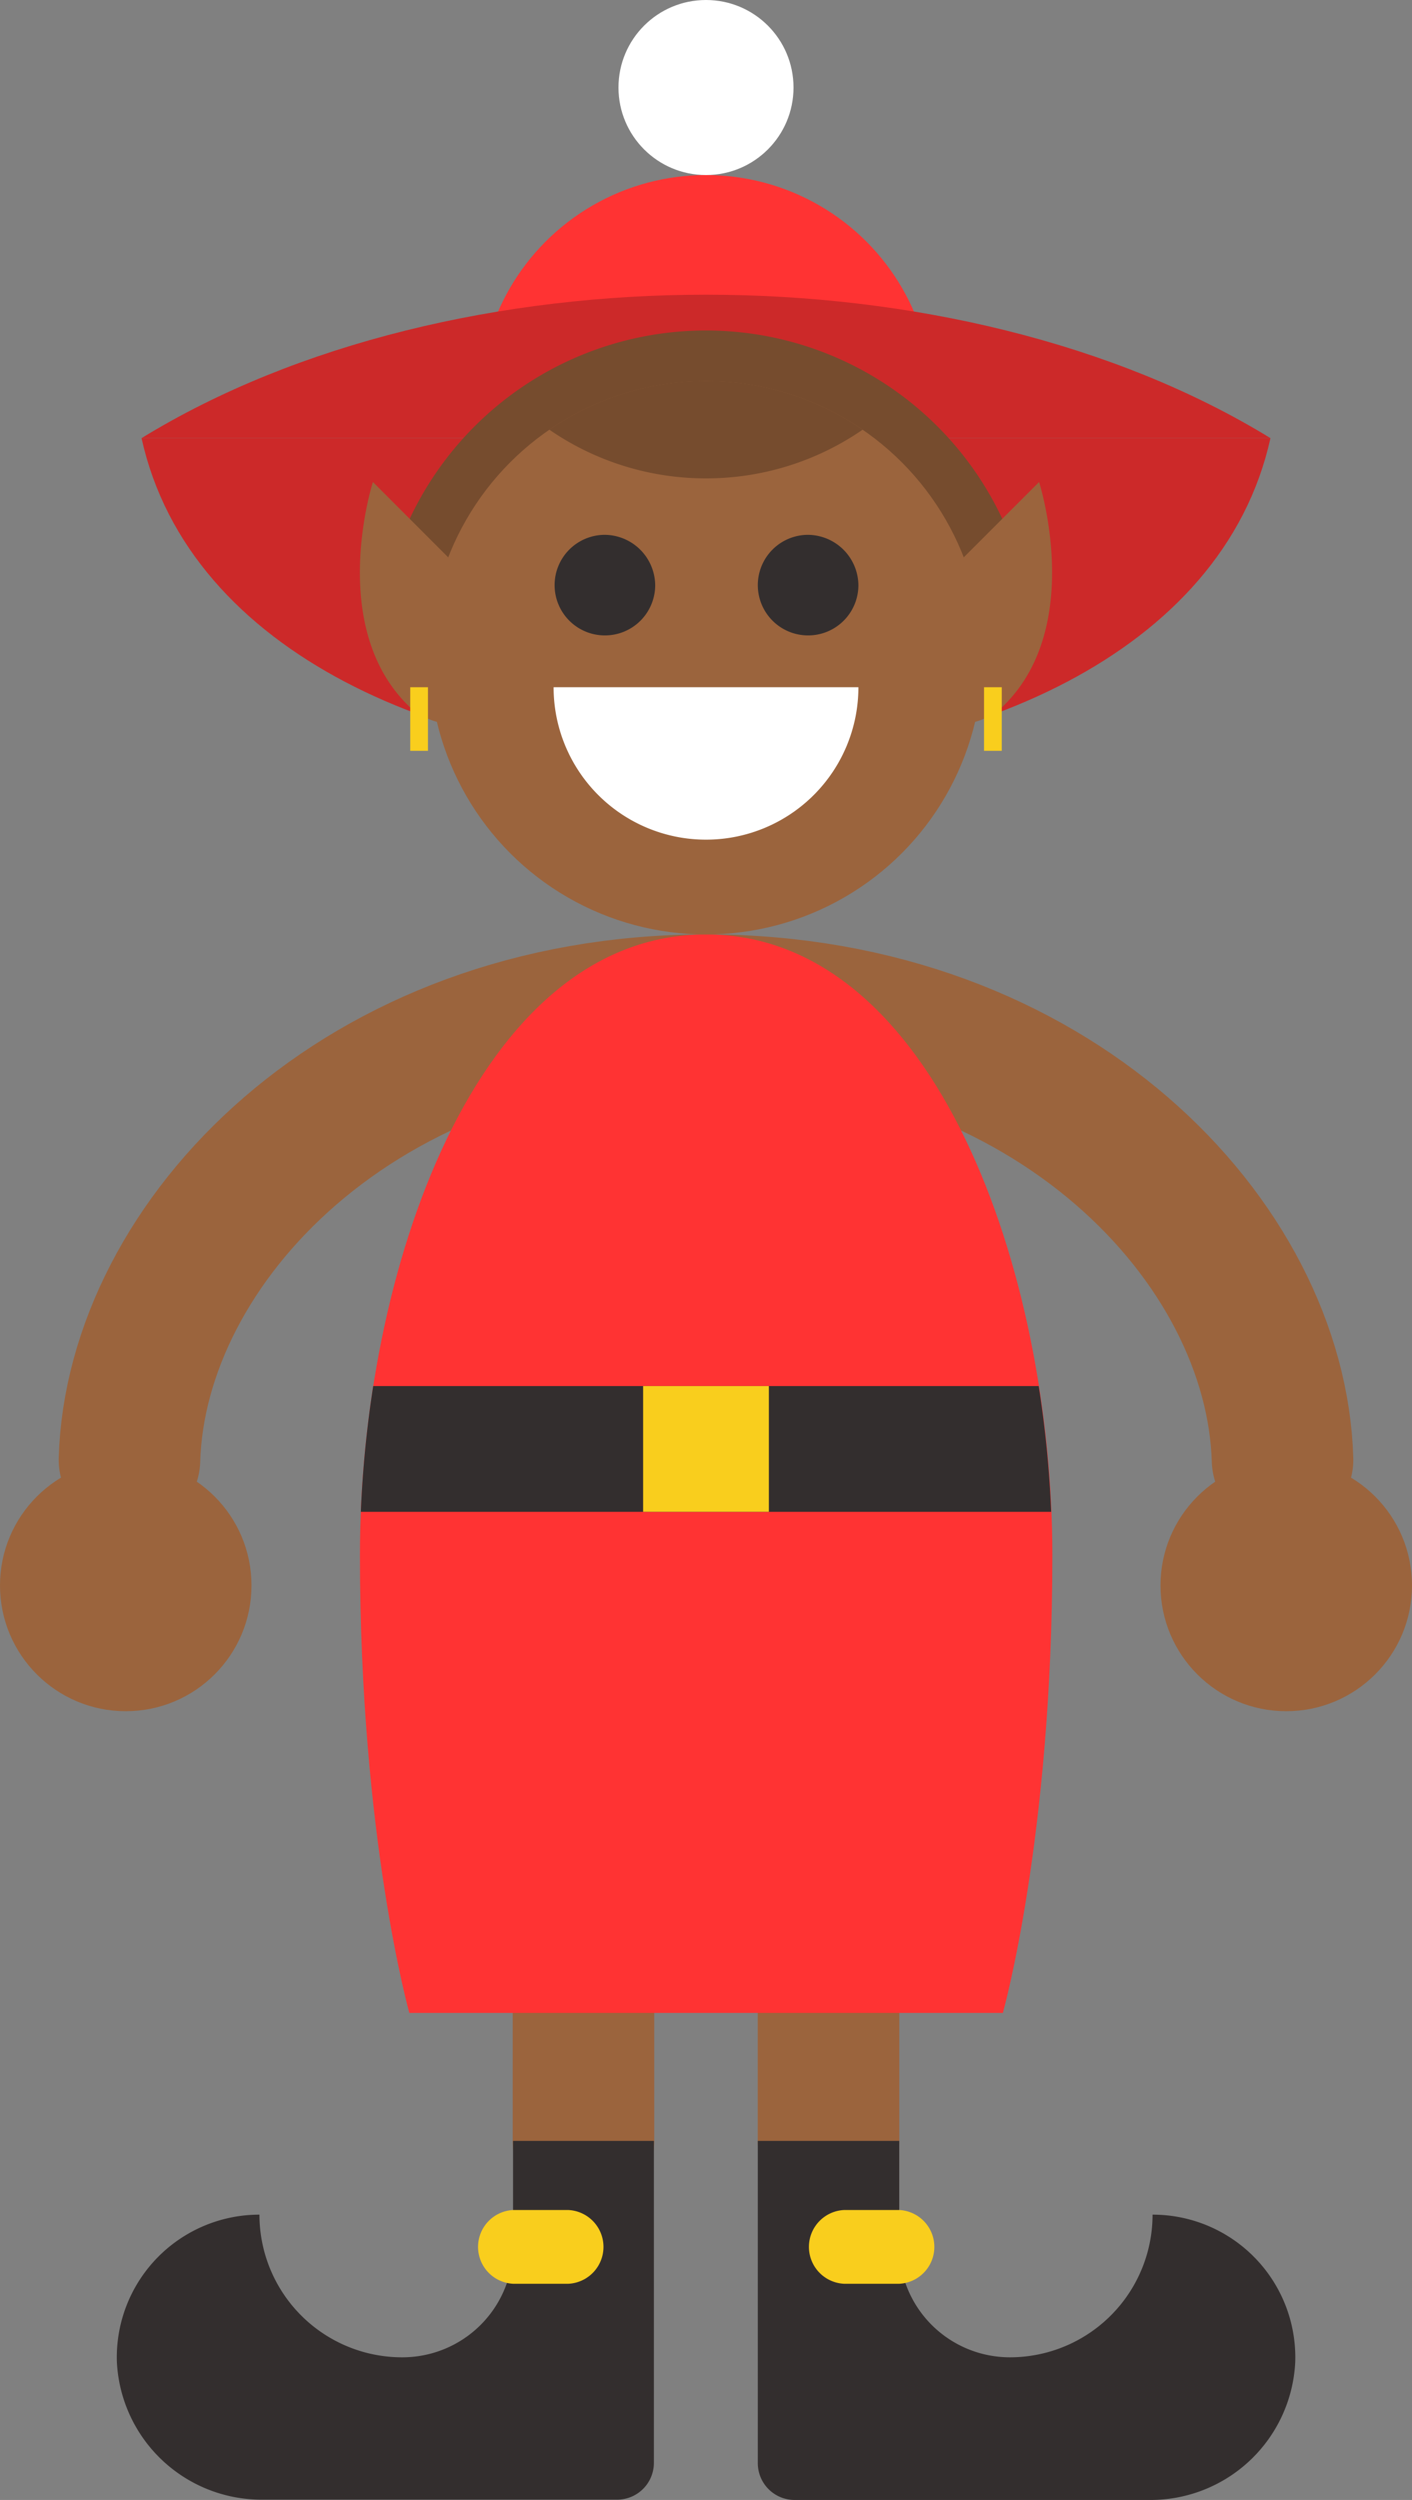<svg xmlns="http://www.w3.org/2000/svg" viewBox="0 0 140.36 248.49" width="140.36" height="248.49"><rect x="0" y="0" width="140.36" height="248.49" fill="#808080" stroke="none"/><defs><style>.cls-1,.cls-9{fill:none;stroke-miterlimit:10;}.cls-1{stroke:#9b643d;stroke-linecap:round;stroke-width:14.07px;}.cls-2{fill:#332e2e;}.cls-3{fill:#f9ce1d;}.cls-4{fill:#9b643d;}.cls-5{fill:#f33;}.cls-6{fill:#cc2929;}.cls-7{fill:#fff;}.cls-8{fill:#764c2e;}.cls-9{stroke:#f9ce1d;stroke-width:1.76px;}</style></defs><title>elf19</title><g id="Layer_2" data-name="Layer 2"><g id="ART"><path class="cls-1" d="M58,173.81v39"/><path class="cls-2" d="M25.79,220.13A14.18,14.18,0,0,0,40,234.31h0a11,11,0,0,0,11-11V212.8H65v32a3.66,3.66,0,0,1-3.66,3.66H26.13a14.4,14.4,0,0,1-14.51-13.66A14.18,14.18,0,0,1,25.79,220.13Z"/><path class="cls-3" d="M51,227h5.51a3.67,3.67,0,0,0,0-7.33H51A3.67,3.67,0,0,0,51,227Z"/><path class="cls-1" d="M82.36,173.81v39"/><path class="cls-2" d="M114.57,220.13a14.18,14.18,0,0,1-14.18,14.18h0a11,11,0,0,1-11-11V212.8H75.33v32A3.66,3.66,0,0,0,79,248.49h35.24a14.4,14.4,0,0,0,14.51-13.66A14.18,14.18,0,0,0,114.57,220.13Z"/><path class="cls-3" d="M89.4,227H83.89a3.67,3.67,0,0,1,0-7.33H89.4a3.67,3.67,0,0,1,0,7.33Z"/><path class="cls-1" d="M70.18,99.91c34.4,0,56.68,23.55,57.31,45.19"/><circle class="cls-4" cx="127.86" cy="157.59" r="12.5"/><path class="cls-1" d="M70.18,99.91c-34.4,0-56.68,23.55-57.31,45.19"/><circle class="cls-4" cx="12.5" cy="157.59" r="12.5"/><polygon class="cls-5" points="58 173.81 82.36 173.81 70.18 99.91 58 173.81"/><path class="cls-5" d="M70.18,92.88c-22.86,0-34.4,33.66-34.4,61.7s4.91,45.5,4.91,45.5h59s4.92-17.45,4.92-45.5S93,92.88,70.18,92.88Z"/><path class="cls-2" d="M35.87,150.27h68.62a108.61,108.61,0,0,0-1.24-12.5H37.1A110.85,110.85,0,0,0,35.87,150.27Z"/><rect class="cls-3" x="63.93" y="137.77" width="12.5" height="12.5"/><circle class="cls-5" cx="70.18" cy="39.93" r="22.53"/><path class="cls-6" d="M14.07,43.55H126.29C95.3,24.54,45.06,24.54,14.07,43.55Z"/><path class="cls-6" d="M14.07,43.55H126.29C116.78,86.6,23.58,86.6,14.07,43.55Z"/><circle class="cls-7" cx="70.18" cy="8.7" r="8.7"/><path class="cls-8" d="M37.65,65.38a32.53,32.53,0,1,1,65.06,0Z"/><path class="cls-4" d="M103.29,47.91,90.5,60.7a6.61,6.61,0,1,0,9.36,9.35C107.84,62.07,103.29,47.91,103.29,47.91Z"/><path class="cls-4" d="M49.85,60.7,37.07,47.91S32.51,62.07,40.5,70.05a6.61,6.61,0,1,0,9.35-9.35Z"/><circle class="cls-4" cx="70.18" cy="65.38" r="27.5"/><path class="cls-2" d="M65.13,58.21a5,5,0,1,1-5-5.05A5.06,5.06,0,0,1,65.13,58.21Z"/><path class="cls-2" d="M85.33,58.21a5,5,0,1,1-5-5.05A5.06,5.06,0,0,1,85.33,58.21Z"/><path class="cls-7" d="M85.33,68.31a15.15,15.15,0,1,1-30.3,0Z"/><path class="cls-8" d="M70.18,47.55a27.36,27.36,0,0,0,15.57-4.84,27.46,27.46,0,0,0-31.14,0A27.36,27.36,0,0,0,70.18,47.55Z"/><line class="cls-9" x1="98.7" y1="68.31" x2="98.7" y2="74.63"/><line class="cls-9" x1="41.66" y1="68.31" x2="41.66" y2="74.63"/></g></g></svg>